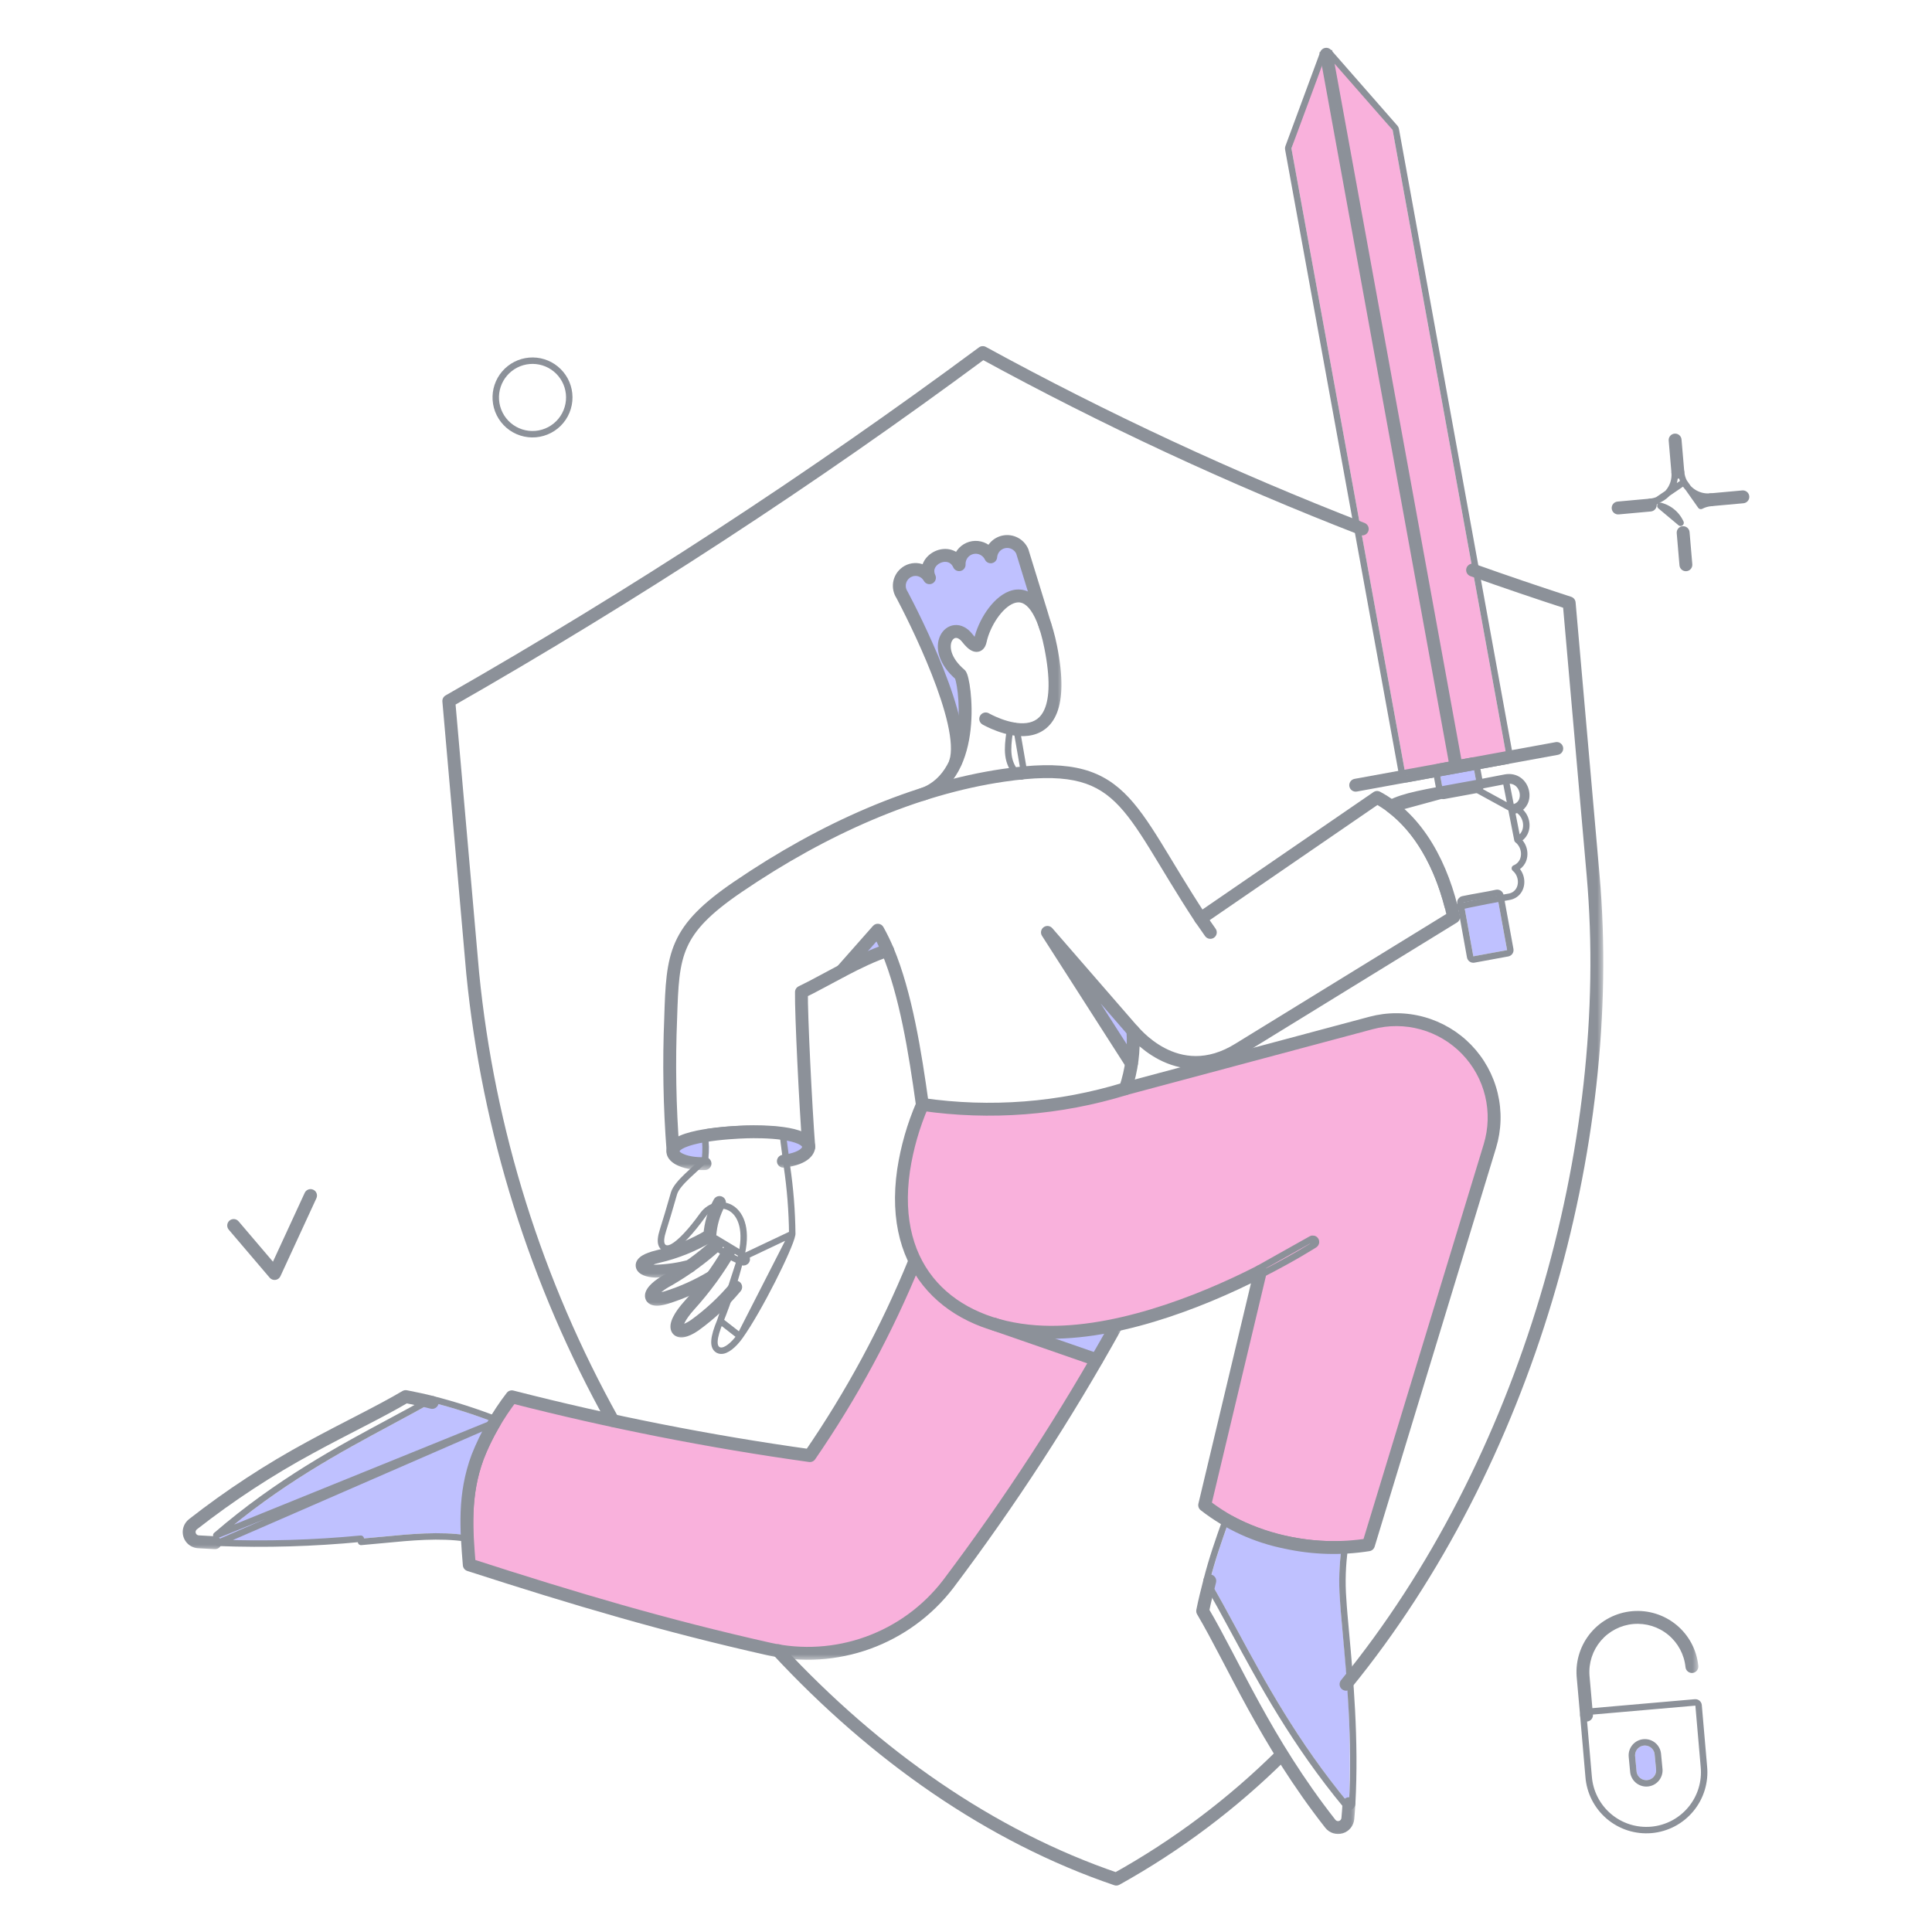 <svg width="150" height="150" viewBox="0 0 150 150" fill="none" xmlns="http://www.w3.org/2000/svg">
<path d="M106.476 79.409L87.391 84.514C82.289 86.075 76.906 86.491 71.624 85.733C70.075 89.552 69.179 94.328 71.086 97.998V98.012C68.853 103.266 66.113 108.29 62.905 113.012C55.112 111.925 47.386 110.401 39.765 108.446C37.013 112.396 35.742 114.885 36.447 121.491C44.827 124.184 51.689 126.212 59.714 128.013C62.271 128.589 64.939 128.421 67.404 127.53C69.868 126.639 72.027 125.062 73.624 122.984C77.792 117.407 81.627 111.588 85.109 105.558L77.612 102.925C84.14 104.705 92.516 101.419 97.857 98.693V98.707L93.529 116.841C96.913 119.578 102.074 120.612 106.248 119.917L115.676 88.948C116.069 87.655 116.11 86.281 115.794 84.967C115.478 83.654 114.816 82.448 113.878 81.476C112.94 80.503 111.76 79.799 110.458 79.436C109.157 79.073 107.782 79.063 106.476 79.409Z" fill="#F9B1DC"/>
<path d="M113.296 59.488L116.982 58.822L108.121 10.09L103.229 4.106L113.296 59.488Z" fill="#F9B1DC"/>
<path d="M102.747 4.191L100.266 11.522L109.142 60.254L112.814 59.588L102.747 4.191Z" fill="#F9B1DC"/>
<path d="M62.791 89.037C62.749 88.612 62.083 88.158 60.537 87.959L60.821 90.157C61.998 90.015 62.836 89.533 62.791 89.037Z" fill="#BFC1FF"/>
<path d="M54.978 88.129C53.038 88.428 52.262 88.923 52.243 89.377C52.219 89.916 53.278 90.398 54.738 90.341C54.861 90.235 54.955 90.098 55.007 89.944C55.075 89.341 55.065 88.731 54.979 88.129H54.978Z" fill="#BFC1FF"/>
<path d="M38.39 110.433C36.811 109.819 35.197 109.303 33.555 108.887C29.188 111.397 23.107 114.083 16.951 119.394C16.831 119.494 16.742 119.627 16.696 119.776C20.471 119.932 24.251 119.828 28.011 119.464C30.662 119.252 33.597 118.798 36.249 119.195C36.179 115.894 36.551 113.52 38.39 110.433Z" fill="#BFC1FF"/>
<path d="M104.42 128.581C104.196 125.858 103.725 122.824 104.179 120.148C101.131 120.248 98.111 119.549 95.416 118.12C94.842 119.635 94.345 121.178 93.928 122.743C96.565 127.181 99.287 133.462 104.731 140.04C104.889 136.218 104.784 132.389 104.42 128.581Z" fill="#BFC1FF"/>
<path d="M79.352 42.8C79.244 42.538 79.049 42.321 78.8 42.184C78.551 42.048 78.263 42.001 77.983 42.051C77.704 42.1 77.45 42.244 77.263 42.457C77.076 42.671 76.968 42.942 76.956 43.225C76.928 43.225 76.914 43.239 76.885 43.239C76.766 42.97 76.555 42.75 76.29 42.62C76.025 42.491 75.723 42.458 75.436 42.529C75.149 42.6 74.897 42.77 74.724 43.01C74.55 43.249 74.467 43.542 74.489 43.837C74.475 43.837 74.461 43.851 74.447 43.851C74.305 43.561 74.057 43.337 73.754 43.226C73.451 43.115 73.117 43.125 72.822 43.255C72.527 43.385 72.293 43.625 72.171 43.923C72.048 44.222 72.046 44.556 72.165 44.856C72.035 44.62 71.832 44.433 71.586 44.323C71.34 44.213 71.066 44.186 70.803 44.246C70.605 44.295 70.421 44.39 70.268 44.525C70.114 44.66 69.995 44.83 69.922 45.02C69.848 45.211 69.821 45.416 69.844 45.619C69.867 45.822 69.938 46.017 70.052 46.186C70.888 47.76 75.17 56.154 74.206 59.171C75.426 56.42 74.803 52.578 74.546 52.365C72.051 50.295 73.894 47.984 75.1 49.53C75.681 50.267 75.95 50.239 76.106 49.771C76.602 47.36 79.594 43.844 81.181 48.679C79.146 42.115 79.469 43.15 79.352 42.8Z" fill="#BFC1FF"/>
<path d="M68.903 73.795C67.679 74.225 66.494 74.757 65.358 75.383L68.151 72.221C68.43 72.731 68.681 73.257 68.903 73.795Z" fill="#BFC1FF"/>
<path d="M87.846 82.571L81.323 72.377L87.959 80.019C88.014 80.871 87.976 81.727 87.846 82.571Z" fill="#BFC1FF"/>
<path d="M86.654 102.861C86.144 103.757 85.633 104.648 85.095 105.555L76.928 102.691C79.834 103.726 83.407 103.556 86.654 102.861Z" fill="#BFC1FF"/>
<path d="M114.388 74.248L117.011 73.766L116.245 69.57C115.48 69.74 114.572 69.868 113.633 70.066L114.388 74.248Z" fill="#BFC1FF"/>
<path d="M114.686 61.062L114.359 59.304L111.736 59.786L112.062 61.544C112.536 61.459 114.406 61.12 114.686 61.062Z" fill="#BFC1FF"/>
<path d="M127.064 137.542C127.089 137.737 127.188 137.915 127.34 138.039C127.493 138.162 127.688 138.222 127.884 138.206C128.079 138.189 128.261 138.098 128.391 137.95C128.521 137.803 128.589 137.611 128.581 137.415L128.468 136.221C128.451 136.02 128.354 135.833 128.2 135.703C128.046 135.573 127.846 135.509 127.645 135.526C127.444 135.543 127.258 135.639 127.127 135.793C126.997 135.948 126.934 136.147 126.95 136.348L127.064 137.542Z" fill="#BFC1FF"/>
<mask id="path-15-outside-1_1625_4206" maskUnits="userSpaceOnUse" x="59.409" y="127.156" width="41" height="20" fill="black">
<rect fill="white" x="59.409" y="127.156" width="41" height="20"/>
<path d="M99.5 136.252C95.685 140.039 91.367 143.284 86.668 145.894C76.871 142.562 67.937 136.252 60.409 128.156"/>
</mask>
<path d="M99.852 136.607C100.048 136.412 100.049 136.096 99.855 135.9C99.66 135.704 99.344 135.703 99.148 135.897L99.852 136.607ZM86.668 145.894L86.507 146.367C86.641 146.413 86.788 146.399 86.911 146.331L86.668 145.894ZM60.775 127.816C60.587 127.613 60.271 127.602 60.069 127.79C59.867 127.978 59.855 128.294 60.043 128.497L60.775 127.816ZM99.148 135.897C95.365 139.652 91.085 142.869 86.425 145.457L86.911 146.331C91.65 143.698 96.005 140.426 99.852 136.607L99.148 135.897ZM86.829 145.42C77.125 142.12 68.259 135.864 60.775 127.816L60.043 128.497C67.615 136.64 76.616 143.003 86.507 146.367L86.829 145.42Z" fill="#8C9199" mask="url(#path-15-outside-1_1625_4206)"/>
<mask id="path-17-outside-2_1625_4206" maskUnits="userSpaceOnUse" x="33.845" y="26.373" width="73" height="85" fill="black">
<rect fill="white" x="33.845" y="26.373" width="73" height="85"/>
<path d="M105.767 41.07C95.659 37.149 85.817 32.574 76.303 27.373C63.031 37.203 49.187 46.236 34.845 54.427L36.702 75.581C37.912 87.774 41.613 99.588 47.577 110.291"/>
</mask>
<path d="M105.586 41.536C105.843 41.636 106.133 41.508 106.233 41.251C106.333 40.994 106.205 40.704 105.948 40.604L105.586 41.536ZM76.303 27.373L76.543 26.935C76.372 26.841 76.162 26.856 76.006 26.972L76.303 27.373ZM34.845 54.427L34.597 53.992C34.427 54.089 34.33 54.276 34.347 54.47L34.845 54.427ZM36.702 75.581L36.204 75.625L36.205 75.631L36.702 75.581ZM47.141 110.534C47.275 110.775 47.579 110.862 47.821 110.728C48.062 110.593 48.148 110.289 48.014 110.047L47.141 110.534ZM105.948 40.604C95.86 36.691 86.037 32.125 76.543 26.935L76.064 27.812C85.596 33.023 95.458 37.608 105.586 41.536L105.948 40.604ZM76.006 26.972C62.749 36.789 48.922 45.812 34.597 53.992L35.093 54.861C49.452 46.66 63.312 37.616 76.601 27.775L76.006 26.972ZM34.347 54.47L36.204 75.625L37.2 75.538L35.343 54.383L34.347 54.47ZM36.205 75.631C37.421 87.891 41.143 99.772 47.141 110.534L48.014 110.047C42.083 99.404 38.403 87.656 37.2 75.532L36.205 75.631Z" fill="#8C9199" mask="url(#path-17-outside-2_1625_4206)"/>
<mask id="path-19-outside-3_1625_4206" maskUnits="userSpaceOnUse" x="103.505" y="43.261" width="21" height="89" fill="black">
<rect fill="white" x="103.505" y="43.261" width="21" height="89"/>
<path d="M104.505 130.765C118.528 113.595 125.532 88.994 123.689 67.953L121.831 46.813C119.319 45.997 116.819 45.146 114.331 44.261"/>
</mask>
<path d="M104.118 130.449C103.943 130.663 103.975 130.978 104.189 131.152C104.402 131.327 104.717 131.295 104.892 131.081L104.118 130.449ZM123.689 67.953L124.187 67.91L124.187 67.909L123.689 67.953ZM121.831 46.813L122.329 46.769C122.312 46.569 122.177 46.399 121.986 46.337L121.831 46.813ZM114.498 43.789C114.238 43.697 113.952 43.833 113.86 44.093C113.767 44.353 113.903 44.639 114.163 44.732L114.498 43.789ZM104.892 131.081C119.001 113.806 126.041 89.075 124.187 67.91L123.191 67.997C125.023 88.914 118.055 113.383 104.118 130.449L104.892 131.081ZM124.187 67.909L122.329 46.769L121.333 46.856L123.191 67.997L124.187 67.909ZM121.986 46.337C119.478 45.523 116.982 44.673 114.498 43.789L114.163 44.732C116.656 45.618 119.161 46.471 121.677 47.288L121.986 46.337Z" fill="#8C9199" mask="url(#path-19-outside-3_1625_4206)"/>
<mask id="path-21-outside-4_1625_4206" maskUnits="userSpaceOnUse" x="70.61" y="45.268" width="12" height="17" fill="black">
<rect fill="white" x="70.61" y="45.268" width="12" height="17"/>
<path d="M71.61 61.686C76.006 60.169 74.903 52.678 74.545 52.371C72.077 50.254 73.889 47.992 75.098 49.535C75.521 50.075 75.968 50.41 76.113 49.736C76.68 47.113 80.18 43.219 81.578 50.244C83.489 59.844 76.53 55.816 76.53 55.816"/>
</mask>
<path d="M71.447 61.214C71.186 61.304 71.048 61.588 71.138 61.849C71.228 62.11 71.513 62.249 71.773 62.159L71.447 61.214ZM74.545 52.371L74.871 51.991L74.871 51.991L74.545 52.371ZM75.098 49.535L75.492 49.227L75.492 49.226L75.098 49.535ZM76.113 49.736L76.602 49.841L76.602 49.841L76.113 49.736ZM81.578 50.244L82.068 50.146V50.146L81.578 50.244ZM76.781 55.383C76.542 55.245 76.236 55.327 76.098 55.566C75.959 55.805 76.041 56.111 76.28 56.249L76.781 55.383ZM71.773 62.159C74.262 61.3 75.124 58.773 75.358 56.629C75.477 55.536 75.441 54.487 75.353 53.688C75.309 53.288 75.251 52.944 75.189 52.682C75.159 52.553 75.125 52.434 75.089 52.336C75.071 52.287 75.049 52.234 75.022 52.184C75 52.143 74.953 52.061 74.871 51.991L74.22 52.75C74.186 52.721 74.166 52.695 74.157 52.682C74.147 52.668 74.141 52.659 74.14 52.656C74.138 52.653 74.142 52.66 74.151 52.683C74.168 52.729 74.19 52.804 74.216 52.912C74.266 53.124 74.318 53.428 74.359 53.797C74.441 54.537 74.473 55.512 74.363 56.521C74.139 58.578 73.354 60.555 71.447 61.214L71.773 62.159ZM74.871 51.991C73.738 51.02 73.728 50.154 73.896 49.791C73.984 49.602 74.109 49.536 74.201 49.528C74.287 49.519 74.475 49.551 74.705 49.843L75.492 49.226C75.116 48.748 74.624 48.483 74.108 48.532C73.597 48.58 73.197 48.922 72.989 49.37C72.566 50.282 72.884 51.605 74.22 52.75L74.871 51.991ZM74.705 49.843C74.82 49.99 74.945 50.134 75.074 50.254C75.196 50.369 75.354 50.493 75.538 50.56C75.742 50.635 76.021 50.65 76.265 50.455C76.469 50.292 76.557 50.049 76.602 49.841L75.624 49.63C75.612 49.687 75.601 49.713 75.597 49.72C75.594 49.727 75.604 49.703 75.641 49.674C75.682 49.641 75.736 49.618 75.793 49.613C75.844 49.608 75.877 49.619 75.882 49.621C75.883 49.622 75.841 49.603 75.756 49.524C75.678 49.45 75.588 49.35 75.492 49.227L74.705 49.843ZM76.602 49.841C76.728 49.256 77.025 48.58 77.421 48.004C77.824 47.419 78.286 47 78.71 46.84C78.913 46.763 79.096 46.749 79.266 46.79C79.436 46.832 79.632 46.938 79.845 47.17C80.285 47.65 80.744 48.614 81.088 50.342L82.068 50.146C81.713 48.362 81.21 47.178 80.582 46.494C80.261 46.144 79.898 45.915 79.502 45.819C79.105 45.722 78.715 45.769 78.357 45.904C77.66 46.167 77.054 46.774 76.597 47.437C76.135 48.109 75.781 48.904 75.624 49.63L76.602 49.841ZM81.088 50.342C81.559 52.71 81.461 54.143 81.13 54.981C80.969 55.39 80.754 55.653 80.523 55.824C80.29 55.996 80.015 56.094 79.707 56.134C79.075 56.215 78.356 56.044 77.76 55.826C77.468 55.719 77.22 55.607 77.046 55.521C76.959 55.479 76.89 55.443 76.845 55.419C76.822 55.406 76.805 55.397 76.794 55.391C76.789 55.388 76.785 55.386 76.783 55.384C76.782 55.384 76.781 55.383 76.781 55.383C76.78 55.383 76.78 55.383 76.78 55.383C76.78 55.383 76.781 55.383 76.781 55.383C76.781 55.383 76.781 55.383 76.53 55.816C76.28 56.249 76.28 56.249 76.28 56.249C76.281 56.249 76.281 56.249 76.281 56.249C76.281 56.25 76.282 56.25 76.283 56.251C76.284 56.251 76.286 56.252 76.288 56.254C76.293 56.256 76.299 56.26 76.306 56.264C76.322 56.272 76.344 56.284 76.371 56.299C76.427 56.329 76.506 56.371 76.606 56.419C76.804 56.517 77.085 56.644 77.416 56.765C78.065 57.002 78.966 57.238 79.835 57.126C80.277 57.069 80.722 56.921 81.118 56.627C81.516 56.333 81.839 55.911 82.061 55.348C82.497 54.241 82.552 52.578 82.068 50.146L81.088 50.342Z" fill="#8C9199" mask="url(#path-21-outside-4_1625_4206)"/>
<mask id="path-23-outside-5_1625_4206" maskUnits="userSpaceOnUse" x="51.242" y="86.869" width="13" height="4" fill="black">
<rect fill="white" x="51.242" y="86.869" width="13" height="4"/>
<path d="M54.738 90.341C53.277 90.398 52.218 89.915 52.242 89.377C52.297 88.149 56.755 87.915 57.967 87.878C59.145 87.842 62.715 87.861 62.791 89.037C62.791 89.201 62.654 89.932 60.82 90.156"/>
</mask>
<path d="M54.757 90.841C55.033 90.83 55.248 90.598 55.237 90.322C55.227 90.046 54.994 89.831 54.718 89.842L54.757 90.841ZM52.242 89.377L52.742 89.399L52.742 89.399L52.242 89.377ZM57.967 87.878L57.952 87.378L57.952 87.378L57.967 87.878ZM62.791 89.037H63.291C63.291 89.026 63.291 89.015 63.29 89.005L62.791 89.037ZM60.76 89.66C60.486 89.693 60.291 89.943 60.324 90.217C60.357 90.491 60.607 90.686 60.881 90.653L60.76 89.66ZM54.718 89.842C54.041 89.868 53.485 89.767 53.122 89.619C52.939 89.545 52.828 89.468 52.772 89.411C52.718 89.356 52.744 89.353 52.742 89.399L51.743 89.355C51.729 89.67 51.878 89.929 52.061 90.114C52.242 90.298 52.483 90.439 52.745 90.545C53.27 90.759 53.974 90.871 54.757 90.841L54.718 89.842ZM52.742 89.399C52.742 89.399 52.742 89.399 52.742 89.398C52.742 89.397 52.743 89.394 52.746 89.389C52.752 89.377 52.766 89.355 52.8 89.323C52.871 89.255 52.996 89.173 53.19 89.088C53.578 88.917 54.131 88.78 54.754 88.674C55.993 88.463 57.383 88.396 57.983 88.378L57.952 87.378C57.339 87.397 55.894 87.466 54.587 87.688C53.937 87.799 53.289 87.952 52.788 88.172C52.538 88.282 52.296 88.42 52.108 88.6C51.915 88.785 51.757 89.037 51.743 89.355L52.742 89.399ZM57.983 88.378C58.562 88.36 59.715 88.357 60.723 88.498C61.231 88.569 61.665 88.673 61.963 88.809C62.283 88.956 62.292 89.063 62.292 89.069L63.29 89.005C63.252 88.422 62.786 88.086 62.379 87.9C61.949 87.703 61.403 87.584 60.862 87.508C59.771 87.355 58.551 87.36 57.952 87.378L57.983 88.378ZM62.291 89.037C62.291 88.986 62.311 89.069 62.164 89.198C62.004 89.339 61.621 89.555 60.76 89.66L60.881 90.653C61.853 90.534 62.456 90.272 62.823 89.95C63.203 89.617 63.291 89.252 63.291 89.037H62.291Z" fill="#8C9199" mask="url(#path-23-outside-5_1625_4206)"/>
<path d="M61.51 95.798C61.51 95.813 61.509 95.829 61.506 95.844C61.457 96.116 61.264 96.62 60.997 97.228C60.726 97.848 60.366 98.603 59.966 99.392C59.167 100.967 58.2 102.692 57.451 103.743L61.51 95.798ZM61.51 95.798C61.492 94.04 61.354 92.286 61.096 90.548C60.973 89.576 60.888 88.928 60.834 88.522C60.806 88.319 60.787 88.177 60.774 88.085L60.76 87.984L60.757 87.96L60.756 87.954L60.756 87.953L60.756 87.952L60.756 87.952L60.756 87.952L60.508 87.988L60.756 87.952C60.739 87.838 60.646 87.749 60.531 87.739C58.664 87.568 56.782 87.621 54.928 87.896C54.793 87.916 54.699 88.041 54.717 88.176C54.792 88.748 54.801 89.327 54.747 89.901C54.703 90.009 54.636 90.106 54.55 90.185C54.545 90.189 54.54 90.194 54.536 90.199C54.407 90.338 54.224 90.507 54.012 90.701C53.976 90.734 53.939 90.768 53.902 90.802C53.722 90.966 53.529 91.142 53.343 91.321C53.118 91.537 52.899 91.762 52.721 91.982C52.546 92.197 52.395 92.427 52.328 92.653L52.328 92.653C52.267 92.864 52.209 93.063 52.152 93.26C51.959 93.929 51.773 94.569 51.479 95.498L51.479 95.498C51.398 95.753 51.347 95.974 51.327 96.159C51.308 96.338 51.314 96.513 51.377 96.655C51.411 96.73 51.461 96.799 51.534 96.852C51.608 96.904 51.69 96.929 51.772 96.935C51.925 96.946 52.083 96.89 52.225 96.815C52.515 96.662 52.868 96.362 53.256 95.952C53.648 95.538 54.09 94.996 54.558 94.344C55.131 93.544 56.119 93.371 56.829 93.85C57.534 94.327 58.071 95.53 57.502 97.693L57.501 97.696M61.51 95.798L57.501 97.696M57.501 97.696C57.087 99.349 56.56 100.972 55.924 102.553M57.501 97.696L55.924 102.553M55.924 102.553C55.642 103.223 55.499 103.726 55.473 104.083C55.459 104.261 55.473 104.426 55.532 104.562C55.597 104.709 55.713 104.818 55.872 104.855C56.016 104.89 56.162 104.859 56.287 104.809C56.416 104.757 56.548 104.676 56.676 104.577C56.934 104.379 57.206 104.088 57.451 103.744L55.924 102.553Z" stroke="#8C9199" stroke-width="0.5" stroke-linecap="round" stroke-linejoin="round"/>
<mask id="path-26-outside-6_1625_4206" maskUnits="userSpaceOnUse" x="51.553" y="96.174" width="7" height="8" fill="black">
<rect fill="white" x="51.553" y="96.174" width="7" height="8"/>
<path d="M57.12 99.925C56.189 101.041 55.122 102.037 53.944 102.888C52.482 103.894 51.903 103.131 53.547 101.314C54.698 100.042 55.714 98.655 56.581 97.174"/>
</mask>
<path d="M57.504 100.245C57.681 100.033 57.652 99.718 57.44 99.541C57.228 99.364 56.912 99.392 56.736 99.605L57.504 100.245ZM53.944 102.888L54.227 103.3L54.236 103.293L53.944 102.888ZM53.547 101.314L53.176 100.979L53.176 100.979L53.547 101.314ZM57.012 97.427C57.152 97.188 57.072 96.882 56.833 96.743C56.595 96.603 56.289 96.683 56.149 96.922L57.012 97.427ZM56.736 99.605C55.831 100.689 54.795 101.656 53.651 102.483L54.236 103.293C55.449 102.418 56.546 101.394 57.504 100.245L56.736 99.605ZM53.66 102.476C53.322 102.709 53.08 102.806 52.947 102.83C52.881 102.841 52.879 102.829 52.912 102.841C52.962 102.859 53.016 102.905 53.042 102.967C53.061 103.012 53.047 103.022 53.057 102.963C53.067 102.908 53.095 102.817 53.158 102.69C53.285 102.434 53.525 102.084 53.917 101.65L53.176 100.979C52.747 101.453 52.443 101.879 52.262 102.246C52.171 102.43 52.104 102.612 52.072 102.788C52.042 102.961 52.04 103.161 52.12 103.352C52.206 103.56 52.37 103.708 52.573 103.781C52.759 103.849 52.953 103.844 53.121 103.814C53.456 103.755 53.835 103.57 54.227 103.3L53.66 102.476ZM53.917 101.65C55.091 100.352 56.129 98.937 57.012 97.427L56.149 96.922C55.3 98.373 54.304 99.732 53.176 100.979L53.917 101.65Z" fill="#8C9199" mask="url(#path-26-outside-6_1625_4206)"/>
<path d="M55.577 96.167C55.465 96.1 55.32 96.13 55.245 96.237C55.169 96.343 55.188 96.49 55.288 96.573C55.994 97.162 56.786 97.64 57.636 97.988C57.757 98.038 57.896 97.986 57.954 97.869C58.013 97.752 57.972 97.61 57.86 97.543L55.577 96.167Z" stroke="#8C9199" stroke-width="0.5" stroke-linecap="round" stroke-linejoin="round"/>
<mask id="path-29-outside-7_1625_4206" maskUnits="userSpaceOnUse" x="49.573" y="95.595" width="7" height="6" fill="black">
<rect fill="white" x="49.573" y="95.595" width="7" height="6"/>
<path d="M55.276 99.146C54.158 99.82 52.963 100.357 51.717 100.746C50.101 101.23 50.224 100.244 51.915 99.356C53.268 98.574 54.533 97.648 55.687 96.595"/>
</mask>
<path d="M55.535 99.575C55.771 99.432 55.847 99.125 55.705 98.888C55.562 98.652 55.255 98.576 55.018 98.718L55.535 99.575ZM51.717 100.746L51.861 101.225L51.866 101.223L51.717 100.746ZM51.915 99.356L52.148 99.799C52.154 99.796 52.16 99.792 52.166 99.789L51.915 99.356ZM56.024 96.964C56.228 96.778 56.242 96.462 56.056 96.258C55.87 96.054 55.554 96.04 55.35 96.226L56.024 96.964ZM55.018 98.718C53.935 99.371 52.776 99.892 51.568 100.268L51.866 101.223C53.15 100.823 54.382 100.269 55.535 99.575L55.018 98.718ZM51.573 100.267C51.193 100.381 50.994 100.381 50.927 100.368C50.9 100.362 50.951 100.365 51.006 100.431C51.071 100.508 51.077 100.593 51.072 100.633C51.068 100.659 51.063 100.646 51.1 100.59C51.135 100.538 51.194 100.467 51.285 100.381C51.469 100.209 51.754 100.006 52.148 99.799L51.683 98.913C51.231 99.15 50.867 99.403 50.602 99.651C50.359 99.879 50.125 100.171 50.081 100.498C50.055 100.686 50.093 100.899 50.242 101.075C50.381 101.24 50.568 101.315 50.73 101.348C51.041 101.411 51.433 101.353 51.861 101.225L51.573 100.267ZM52.166 99.789C53.55 98.989 54.843 98.042 56.024 96.964L55.35 96.226C54.222 97.255 52.987 98.159 51.665 98.923L52.166 99.789Z" fill="#8C9199" mask="url(#path-29-outside-7_1625_4206)"/>
<mask id="path-31-outside-8_1625_4206" maskUnits="userSpaceOnUse" x="48.853" y="92.362" width="8" height="7" fill="black">
<rect fill="white" x="48.853" y="92.362" width="8" height="7"/>
<path d="M53.561 98.31C52.689 98.538 51.795 98.666 50.895 98.693C49.676 98.645 49.279 97.987 51.079 97.558C52.499 97.228 53.859 96.678 55.109 95.928C55.171 95.028 55.427 94.152 55.861 93.362"/>
</mask>
<path d="M53.687 98.794C53.954 98.724 54.114 98.45 54.044 98.183C53.974 97.916 53.701 97.756 53.434 97.826L53.687 98.794ZM50.895 98.693L50.875 99.192C50.887 99.193 50.898 99.193 50.91 99.192L50.895 98.693ZM51.079 97.558L50.966 97.071L50.964 97.072L51.079 97.558ZM55.109 95.928L55.366 96.356C55.507 96.272 55.597 96.125 55.608 95.962L55.109 95.928ZM56.299 93.602C56.432 93.359 56.343 93.056 56.101 92.923C55.859 92.79 55.555 92.879 55.422 93.121L56.299 93.602ZM53.434 97.826C52.599 98.044 51.743 98.168 50.88 98.193L50.91 99.192C51.848 99.165 52.779 99.031 53.687 98.794L53.434 97.826ZM50.915 98.193C50.647 98.183 50.457 98.139 50.348 98.094C50.294 98.071 50.28 98.056 50.287 98.063C50.295 98.071 50.341 98.119 50.351 98.21C50.363 98.305 50.327 98.368 50.315 98.384C50.307 98.395 50.319 98.375 50.384 98.334C50.515 98.252 50.768 98.146 51.195 98.045L50.964 97.072C50.49 97.185 50.118 97.322 49.855 97.485C49.626 97.628 49.309 97.905 49.358 98.327C49.406 98.727 49.751 98.928 49.964 99.017C50.217 99.122 50.533 99.179 50.875 99.192L50.915 98.193ZM51.193 98.045C52.663 97.704 54.072 97.134 55.366 96.356L54.852 95.499C53.646 96.222 52.335 96.753 50.966 97.071L51.193 98.045ZM55.608 95.962C55.665 95.135 55.901 94.329 56.299 93.602L55.422 93.121C54.954 93.976 54.677 94.922 54.61 95.894L55.608 95.962Z" fill="#8C9199" mask="url(#path-31-outside-8_1625_4206)"/>
<mask id="path-33-outside-9_1625_4206" maskUnits="userSpaceOnUse" x="64.357" y="71.221" width="6" height="5" fill="black">
<rect fill="white" x="64.357" y="71.221" width="6" height="5"/>
<path d="M65.357 75.383L68.151 72.221C68.433 72.729 68.688 73.252 68.915 73.788"/>
</mask>
<path d="M64.983 75.052C64.8 75.259 64.819 75.575 65.026 75.757C65.233 75.94 65.549 75.921 65.732 75.714L64.983 75.052ZM68.151 72.221L68.588 71.978C68.509 71.836 68.366 71.741 68.204 71.724C68.043 71.706 67.883 71.768 67.776 71.89L68.151 72.221ZM68.454 73.983C68.562 74.237 68.856 74.356 69.11 74.249C69.364 74.141 69.483 73.847 69.375 73.593L68.454 73.983ZM65.732 75.714L68.525 72.552L67.776 71.89L64.983 75.052L65.732 75.714ZM67.714 72.464C67.988 72.956 68.234 73.463 68.454 73.983L69.375 73.593C69.142 73.041 68.879 72.502 68.588 71.978L67.714 72.464Z" fill="#8C9199" mask="url(#path-33-outside-9_1625_4206)"/>
<mask id="path-35-outside-10_1625_4206" maskUnits="userSpaceOnUse" x="80.323" y="71.391" width="9" height="12" fill="black">
<rect fill="white" x="80.323" y="71.391" width="9" height="12"/>
<path d="M87.845 82.572L81.323 72.391L87.958 80.034"/>
</mask>
<path d="M87.424 82.841C87.573 83.074 87.882 83.141 88.115 82.993C88.347 82.844 88.415 82.534 88.266 82.302L87.424 82.841ZM81.323 72.391L81.7 72.063C81.528 71.865 81.233 71.834 81.023 71.991C80.813 72.148 80.76 72.44 80.902 72.661L81.323 72.391ZM87.581 80.361C87.762 80.57 88.078 80.592 88.286 80.411C88.495 80.23 88.517 79.914 88.336 79.706L87.581 80.361ZM88.266 82.302L81.744 72.121L80.902 72.661L87.424 82.841L88.266 82.302ZM80.945 72.719L87.581 80.361L88.336 79.706L81.7 72.063L80.945 72.719Z" fill="#8C9199" mask="url(#path-35-outside-10_1625_4206)"/>
<mask id="path-37-outside-11_1625_4206" maskUnits="userSpaceOnUse" x="50.996" y="58.909" width="63" height="31" fill="black">
<rect fill="white" x="50.996" y="58.909" width="63" height="31"/>
<path d="M62.791 89.037C62.55 85.932 62.194 78.672 62.224 77.028C64.09 76.137 66.746 74.472 68.915 73.791C70.32 77.166 71.043 81.662 71.611 85.748C76.892 86.513 82.277 86.096 87.377 84.528C87.866 83.083 88.064 81.555 87.959 80.034C87.884 79.853 91.299 84.516 96.211 81.437L112.856 71.2C112.02 67.287 110.12 63.629 106.916 61.913L93.219 71.316C87.377 62.44 87.376 58.806 77.892 60.197C71.057 61.2 63.958 64.314 57.304 68.846C52.344 72.224 52.23 74.078 52.072 79.026C51.928 82.477 51.989 85.933 52.257 89.376"/>
</mask>
<path d="M62.293 89.076C62.314 89.351 62.555 89.557 62.83 89.535C63.105 89.514 63.311 89.274 63.29 88.998L62.293 89.076ZM62.224 77.028L62.009 76.576C61.838 76.658 61.728 76.829 61.724 77.019L62.224 77.028ZM68.915 73.791L69.377 73.599C69.277 73.36 69.012 73.237 68.765 73.314L68.915 73.791ZM71.611 85.748L71.115 85.816C71.146 86.037 71.319 86.21 71.539 86.242L71.611 85.748ZM87.377 84.528L87.524 85.006C87.678 84.959 87.799 84.841 87.851 84.688L87.377 84.528ZM87.959 80.034L88.457 79.999C88.454 79.945 88.441 79.892 88.421 79.843L87.959 80.034ZM96.211 81.437L95.949 81.011L95.945 81.014L96.211 81.437ZM112.856 71.2L113.118 71.626C113.299 71.515 113.39 71.303 113.345 71.096L112.856 71.2ZM106.916 61.913L107.152 61.472C106.987 61.384 106.787 61.395 106.633 61.501L106.916 61.913ZM93.219 71.316L92.801 71.591C92.875 71.703 92.991 71.781 93.123 71.806C93.254 71.832 93.391 71.804 93.502 71.728L93.219 71.316ZM77.892 60.197L77.819 59.702L77.819 59.702L77.892 60.197ZM57.304 68.846L57.586 69.259L57.586 69.259L57.304 68.846ZM52.072 79.026L52.572 79.047L52.572 79.042L52.072 79.026ZM51.758 89.415C51.779 89.691 52.02 89.896 52.295 89.875C52.571 89.854 52.776 89.613 52.755 89.338L51.758 89.415ZM63.29 88.998C63.049 85.895 62.695 78.656 62.724 77.037L61.724 77.019C61.694 78.689 62.052 85.969 62.293 89.076L63.29 88.998ZM62.44 77.479C63.383 77.029 64.542 76.375 65.688 75.774C66.854 75.162 68.027 74.594 69.065 74.268L68.765 73.314C67.635 73.669 66.395 74.274 65.224 74.888C64.033 75.513 62.931 76.136 62.009 76.576L62.44 77.479ZM68.453 73.983C69.83 77.289 70.546 81.722 71.115 85.816L72.106 85.679C71.539 81.601 70.81 77.042 69.377 73.599L68.453 73.983ZM71.539 86.242C76.893 87.018 82.353 86.596 87.524 85.006L87.23 84.05C82.2 85.596 76.89 86.007 71.682 85.253L71.539 86.242ZM87.851 84.688C88.361 83.181 88.567 81.587 88.457 79.999L87.46 80.068C87.56 81.524 87.371 82.985 86.904 84.368L87.851 84.688ZM88.421 79.843C88.424 79.851 88.439 79.887 88.449 79.936C88.453 79.96 88.462 80.012 88.455 80.079C88.448 80.143 88.422 80.277 88.302 80.391C88.173 80.514 88.02 80.533 87.927 80.527C87.842 80.522 87.78 80.496 87.754 80.485C87.699 80.46 87.663 80.431 87.655 80.425C87.623 80.4 87.603 80.376 87.621 80.396C87.641 80.418 87.667 80.446 87.722 80.507C87.823 80.616 87.978 80.781 88.183 80.974C88.591 81.358 89.202 81.859 89.984 82.266C91.571 83.091 93.844 83.511 96.476 81.861L95.945 81.014C93.666 82.443 91.776 82.07 90.446 81.379C89.769 81.027 89.233 80.589 88.868 80.246C88.687 80.075 88.549 79.929 88.458 79.83C88.418 79.786 88.373 79.736 88.349 79.71C88.345 79.707 88.31 79.667 88.268 79.635C88.258 79.628 88.22 79.598 88.164 79.573C88.138 79.561 88.075 79.535 87.99 79.529C87.896 79.523 87.743 79.543 87.613 79.666C87.493 79.78 87.466 79.915 87.46 79.979C87.453 80.046 87.462 80.099 87.466 80.124C87.476 80.175 87.492 80.213 87.496 80.224L88.421 79.843ZM96.472 81.863L113.118 71.626L112.595 70.774L95.949 81.011L96.472 81.863ZM113.345 71.096C112.495 67.118 110.544 63.288 107.152 61.472L106.68 62.354C109.696 63.969 111.545 67.455 112.368 71.305L113.345 71.096ZM106.633 61.501L92.936 70.904L93.502 71.728L107.199 62.325L106.633 61.501ZM93.637 71.041C92.181 68.829 91.098 66.958 90.119 65.375C89.148 63.807 88.276 62.516 87.268 61.546C86.245 60.562 85.088 59.913 83.564 59.609C82.058 59.309 80.214 59.351 77.819 59.702L77.964 60.691C80.311 60.347 82.025 60.322 83.369 60.59C84.695 60.854 85.682 61.407 86.575 62.267C87.483 63.141 88.299 64.335 89.268 65.901C90.228 67.453 91.336 69.365 92.801 71.591L93.637 71.041ZM77.819 59.702C70.89 60.719 63.721 63.87 57.023 68.433L57.586 69.259C64.195 64.757 71.223 61.681 77.964 60.691L77.819 59.702ZM57.023 68.432C54.517 70.139 53.155 71.512 52.43 73.144C51.714 74.755 51.65 76.563 51.572 79.01L52.572 79.042C52.651 76.541 52.723 74.948 53.344 73.55C53.955 72.174 55.131 70.931 57.586 69.259L57.023 68.432ZM51.573 79.005C51.427 82.476 51.489 85.952 51.758 89.415L52.755 89.338C52.489 85.914 52.428 82.478 52.572 79.047L51.573 79.005Z" fill="#8C9199" mask="url(#path-37-outside-11_1625_4206)"/>
<path d="M101.924 96.424L102.059 96.634C102.173 96.561 102.208 96.411 102.139 96.295C102.069 96.179 101.92 96.14 101.802 96.206L97.733 98.489C97.614 98.555 97.57 98.705 97.635 98.825C97.699 98.945 97.847 98.991 97.968 98.93C99.214 98.296 100.236 97.723 100.946 97.308C101.302 97.101 101.579 96.933 101.768 96.816C101.863 96.758 101.935 96.713 101.984 96.682L102.04 96.647L102.054 96.638L102.058 96.635L102.059 96.635L102.059 96.635L102.059 96.634L101.924 96.424Z" stroke="#8C9199" stroke-width="0.5" stroke-linecap="round" stroke-linejoin="round"/>
<mask id="path-40-outside-12_1625_4206" maskUnits="userSpaceOnUse" x="35.251" y="96.939" width="52" height="32" fill="black">
<rect fill="white" x="35.251" y="96.939" width="52" height="32"/>
<path d="M86.641 102.946C82.768 109.923 78.414 116.622 73.611 122.995C72.014 125.073 69.856 126.652 67.392 127.544C64.927 128.435 62.259 128.604 59.702 128.029C51.677 126.223 44.814 124.2 36.434 121.492C36.21 118.709 35.987 116.065 37.091 113.098C37.755 111.433 38.645 109.868 39.738 108.448C47.359 110.402 55.085 111.927 62.878 113.013C66.124 108.296 68.853 103.242 71.016 97.939"/>
</mask>
<path d="M87.078 103.189C87.212 102.948 87.125 102.643 86.884 102.509C86.642 102.375 86.338 102.462 86.204 102.704L87.078 103.189ZM73.611 122.995L74.007 123.3L74.01 123.296L73.611 122.995ZM59.702 128.029L59.592 128.516L59.592 128.516L59.702 128.029ZM36.434 121.492L35.936 121.532C35.952 121.734 36.088 121.906 36.281 121.968L36.434 121.492ZM37.091 113.098L36.626 112.913L36.622 112.924L37.091 113.098ZM39.738 108.448L39.862 107.963C39.668 107.914 39.464 107.984 39.342 108.143L39.738 108.448ZM62.878 113.013L62.809 113.508C62.996 113.535 63.182 113.453 63.29 113.297L62.878 113.013ZM71.479 98.128C71.584 97.872 71.461 97.58 71.205 97.476C70.95 97.372 70.658 97.494 70.553 97.75L71.479 98.128ZM86.204 102.704C82.342 109.66 78.001 116.34 73.212 122.694L74.01 123.296C78.827 116.905 83.194 110.186 87.078 103.189L86.204 102.704ZM73.215 122.69C71.676 124.693 69.596 126.214 67.221 127.073L67.562 128.014C70.116 127.089 72.353 125.454 74.007 123.3L73.215 122.69ZM67.221 127.073C64.847 127.933 62.275 128.095 59.811 127.541L59.592 128.516C62.242 129.112 65.007 128.938 67.562 128.014L67.221 127.073ZM59.811 127.541C51.807 125.74 44.96 123.722 36.588 121.016L36.281 121.968C44.668 124.678 51.547 126.707 59.592 128.516L59.811 127.541ZM36.933 121.452C36.708 118.66 36.499 116.122 37.56 113.273L36.622 112.924C35.474 116.008 35.713 118.759 35.936 121.532L36.933 121.452ZM37.556 113.283C38.202 111.661 39.07 110.137 40.134 108.752L39.342 108.143C38.221 109.6 37.307 111.205 36.627 112.913L37.556 113.283ZM39.614 108.932C47.253 110.891 54.997 112.419 62.809 113.508L62.947 112.518C55.173 111.434 47.465 109.913 39.862 107.963L39.614 108.932ZM63.29 113.297C66.557 108.549 69.302 103.464 71.479 98.128L70.553 97.75C68.404 103.019 65.692 108.042 62.466 112.73L63.29 113.297Z" fill="#8C9199" mask="url(#path-40-outside-12_1625_4206)"/>
<path d="M78.917 56.548C78.896 56.426 78.788 56.337 78.664 56.341C78.54 56.344 78.437 56.438 78.422 56.561C78.408 56.683 78.392 56.805 78.376 56.927C78.226 58.076 78.075 59.233 79.093 60.221C79.171 60.296 79.288 60.313 79.384 60.262C79.48 60.212 79.532 60.105 79.514 59.999L78.917 56.548Z" stroke="#8C9199" stroke-width="0.5" stroke-linecap="round" stroke-linejoin="round"/>
<mask id="path-43-outside-13_1625_4206" maskUnits="userSpaceOnUse" x="13.686" y="107.431" width="21" height="13" fill="black">
<rect fill="white" x="13.686" y="107.431" width="21" height="13"/>
<path d="M16.696 119.775C16.271 119.747 15.817 119.735 15.392 119.704C15.277 119.696 15.165 119.661 15.066 119.604C14.966 119.546 14.881 119.466 14.816 119.371C14.752 119.276 14.71 119.167 14.694 119.053C14.677 118.939 14.687 118.823 14.722 118.713C14.769 118.567 14.859 118.438 14.98 118.343C17.847 116.101 20.897 114.104 24.097 112.373C26.922 110.833 29.457 109.636 31.499 108.431C32.193 108.573 32.874 108.701 33.555 108.885"/>
</mask>
<path d="M16.663 120.274C16.938 120.292 17.177 120.084 17.195 119.808C17.213 119.533 17.005 119.294 16.729 119.276L16.663 120.274ZM15.392 119.704L15.428 119.205L15.428 119.205L15.392 119.704ZM14.722 118.713L14.246 118.56L14.246 118.561L14.722 118.713ZM14.98 118.343L15.288 118.737L15.288 118.737L14.98 118.343ZM24.097 112.373L24.335 112.813L24.337 112.812L24.097 112.373ZM31.499 108.431L31.599 107.941C31.477 107.917 31.351 107.938 31.244 108.001L31.499 108.431ZM33.424 109.368C33.69 109.44 33.965 109.282 34.037 109.016C34.109 108.749 33.952 108.475 33.685 108.402L33.424 109.368ZM16.729 119.276C16.511 119.262 16.285 119.251 16.067 119.241C15.847 119.231 15.633 119.221 15.428 119.205L15.355 120.203C15.575 120.219 15.801 120.23 16.02 120.24C16.242 120.25 16.456 120.26 16.663 120.274L16.729 119.276ZM15.428 119.205C15.389 119.203 15.351 119.191 15.316 119.171L14.815 120.036C14.98 120.132 15.165 120.189 15.355 120.203L15.428 119.205ZM15.316 119.171C15.282 119.151 15.253 119.124 15.231 119.091L14.402 119.651C14.509 119.809 14.65 119.941 14.815 120.036L15.316 119.171ZM15.231 119.091C15.209 119.058 15.194 119.021 15.189 118.982L14.199 119.124C14.226 119.313 14.295 119.493 14.402 119.651L15.231 119.091ZM15.189 118.982C15.183 118.943 15.186 118.903 15.198 118.865L14.246 118.561C14.188 118.742 14.172 118.935 14.199 119.124L15.189 118.982ZM15.198 118.866C15.215 118.814 15.246 118.77 15.288 118.737L14.673 117.949C14.471 118.106 14.324 118.319 14.246 118.56L15.198 118.866ZM15.288 118.737C18.133 116.512 21.159 114.531 24.335 112.813L23.86 111.933C20.634 113.678 17.561 115.69 14.672 117.949L15.288 118.737ZM24.337 112.812C27.117 111.296 29.709 110.068 31.753 108.862L31.244 108.001C29.204 109.205 26.727 110.37 23.858 111.934L24.337 112.812ZM31.399 108.921C32.104 109.065 32.763 109.189 33.424 109.368L33.685 108.402C32.985 108.213 32.283 108.081 31.599 107.941L31.399 108.921Z" fill="#8C9199" mask="url(#path-43-outside-13_1625_4206)"/>
<path d="M38.626 110.351C38.65 110.421 38.642 110.497 38.605 110.561C36.806 113.58 36.429 115.903 36.499 119.19C36.5 119.264 36.469 119.334 36.414 119.383C36.359 119.432 36.285 119.453 36.212 119.442C34.138 119.132 31.891 119.349 29.713 119.56C29.147 119.615 28.585 119.669 28.033 119.714C28.032 119.714 28.032 119.714 28.031 119.714L28.011 119.465C24.338 119.819 20.646 119.926 16.959 119.785L38.626 110.351ZM38.626 110.351C38.602 110.281 38.548 110.226 38.48 110.199C36.891 109.586 35.267 109.067 33.617 108.644C33.554 108.627 33.487 108.637 33.43 108.669C32.462 109.225 31.406 109.792 30.281 110.397C26.359 112.502 21.594 115.059 16.79 119.201L38.626 110.351Z" stroke="#8C9199" stroke-width="0.5" stroke-linecap="round" stroke-linejoin="round"/>
<mask id="path-46-outside-14_1625_4206" maskUnits="userSpaceOnUse" x="92.374" y="121.74" width="13" height="21" fill="black">
<rect fill="white" x="92.374" y="121.74" width="13" height="21"/>
<path d="M104.731 140.037C104.703 140.416 104.688 140.808 104.647 141.186C104.634 141.34 104.576 141.486 104.48 141.605C104.384 141.725 104.254 141.813 104.107 141.858C103.96 141.902 103.802 141.901 103.656 141.855C103.509 141.808 103.38 141.718 103.285 141.598C98.242 135.169 95.785 129.163 93.374 125.079C93.531 124.285 93.729 123.52 93.927 122.74"/>
</mask>
<path d="M105.23 140.074C105.25 139.798 105.043 139.559 104.767 139.539C104.492 139.518 104.252 139.725 104.232 140.001L105.23 140.074ZM104.647 141.186L104.15 141.132C104.149 141.137 104.149 141.142 104.148 141.147L104.647 141.186ZM104.107 141.858L104.251 142.337L104.253 142.336L104.107 141.858ZM103.656 141.855L103.503 142.331L103.506 142.332L103.656 141.855ZM103.285 141.598L102.892 141.906L102.892 141.906L103.285 141.598ZM93.374 125.079L92.884 124.983C92.86 125.103 92.882 125.228 92.944 125.334L93.374 125.079ZM94.412 122.863C94.48 122.596 94.318 122.323 94.051 122.255C93.783 122.187 93.511 122.349 93.443 122.617L94.412 122.863ZM104.232 140.001C104.203 140.405 104.19 140.764 104.15 141.132L105.144 141.241C105.187 140.852 105.204 140.428 105.23 140.074L104.232 140.001ZM104.148 141.147C104.144 141.2 104.124 141.251 104.09 141.292L104.87 141.918C105.029 141.72 105.125 141.479 105.145 141.226L104.148 141.147ZM104.09 141.292C104.057 141.334 104.012 141.364 103.961 141.38L104.253 142.336C104.496 142.262 104.711 142.116 104.87 141.918L104.09 141.292ZM103.964 141.379C103.912 141.395 103.857 141.394 103.805 141.378L103.506 142.332C103.748 142.408 104.007 142.41 104.251 142.337L103.964 141.379ZM103.808 141.379C103.757 141.363 103.712 141.331 103.679 141.289L102.892 141.906C103.049 142.106 103.261 142.254 103.503 142.331L103.808 141.379ZM103.679 141.289C98.66 134.891 96.261 128.986 93.805 124.825L92.944 125.334C95.308 129.339 97.825 135.446 102.892 141.906L103.679 141.289ZM93.865 125.176C94.018 124.398 94.213 123.647 94.412 122.863L93.443 122.617C93.246 123.392 93.043 124.173 92.884 124.983L93.865 125.176Z" fill="#8C9199" mask="url(#path-46-outside-14_1625_4206)"/>
<path d="M104.279 124.141L104.279 124.141L104.278 124.136C104.18 122.817 104.225 121.49 104.412 120.18C104.423 120.107 104.4 120.033 104.351 119.978C104.302 119.923 104.23 119.893 104.157 119.895C101.153 119.994 98.175 119.305 95.519 117.897C95.455 117.863 95.38 117.858 95.312 117.884C95.244 117.911 95.191 117.965 95.167 118.033C94.594 119.637 94.118 120.998 93.686 122.677C93.669 122.742 93.679 122.81 93.713 122.868C94.397 124.019 95.091 125.303 95.839 126.687C97.953 130.599 100.505 135.323 104.539 140.197C104.604 140.276 104.712 140.307 104.809 140.275C104.907 140.243 104.975 140.154 104.981 140.051C105.259 135.087 104.806 130.15 104.499 126.815C104.401 125.74 104.317 124.831 104.279 124.141Z" stroke="#8C9199" stroke-width="0.5" stroke-linecap="round" stroke-linejoin="round"/>
<path d="M105.211 60.717C105.076 60.742 104.986 60.872 105.01 61.008C105.035 61.144 105.165 61.234 105.301 61.209L120.912 58.359C121.048 58.334 121.138 58.204 121.113 58.068C121.088 57.932 120.958 57.842 120.822 57.867L105.211 60.717Z" stroke="#8C9199" stroke-width="0.5" stroke-linecap="round" stroke-linejoin="round"/>
<mask id="path-50-outside-15_1625_4206" maskUnits="userSpaceOnUse" x="17.142" y="91.823" width="8" height="8" fill="black">
<rect fill="white" x="17.142" y="91.823" width="8" height="8"/>
<path d="M18.142 95.148L21.318 98.877L24.111 92.823"/>
</mask>
<path d="M18.523 94.824C18.344 94.614 18.028 94.588 17.818 94.767C17.608 94.946 17.582 95.262 17.761 95.472L18.523 94.824ZM21.318 98.877L20.938 99.201C21.048 99.331 21.217 99.395 21.386 99.372C21.555 99.349 21.701 99.241 21.772 99.086L21.318 98.877ZM24.565 93.032C24.681 92.781 24.572 92.484 24.321 92.369C24.07 92.253 23.773 92.362 23.657 92.613L24.565 93.032ZM17.761 95.472L20.938 99.201L21.699 98.553L18.523 94.824L17.761 95.472ZM21.772 99.086L24.565 93.032L23.657 92.613L20.864 98.668L21.772 99.086Z" fill="#8C9199" mask="url(#path-50-outside-15_1625_4206)"/>
<path d="M131.878 132.402C131.872 132.336 131.84 132.275 131.79 132.233C131.739 132.19 131.673 132.169 131.607 132.175L123.156 132.912C123.019 132.924 122.917 133.045 122.929 133.183L123.34 137.931C123.385 138.524 123.546 139.102 123.815 139.631C124.085 140.162 124.457 140.633 124.91 141.019C125.363 141.404 125.888 141.696 126.454 141.877C127.021 142.057 127.618 142.124 128.21 142.073L128.21 142.073C128.803 142.021 129.379 141.852 129.906 141.576C130.433 141.299 130.899 140.921 131.278 140.463C131.658 140.005 131.943 139.476 132.116 138.907C132.289 138.339 132.348 137.742 132.289 137.151L131.878 132.402Z" stroke="#8C9199" stroke-width="0.5" stroke-linecap="round" stroke-linejoin="round"/>
<mask id="path-53-outside-16_1625_4206" maskUnits="userSpaceOnUse" x="121.897" y="124.573" width="10" height="10" fill="black">
<rect fill="white" x="121.897" y="124.573" width="10" height="10"/>
<path d="M123.178 133.161L122.909 130.127C122.827 129.015 123.186 127.915 123.908 127.065C124.631 126.216 125.659 125.686 126.77 125.589C127.881 125.492 128.985 125.836 129.845 126.547C130.704 127.259 131.248 128.28 131.359 129.39"/>
</mask>
<path d="M122.68 133.205C122.705 133.48 122.947 133.684 123.223 133.659C123.498 133.635 123.701 133.392 123.676 133.117L122.68 133.205ZM122.909 130.127L122.41 130.164L122.411 130.171L122.909 130.127ZM123.908 127.065L123.528 126.741L123.527 126.741L123.908 127.065ZM129.845 126.547L130.164 126.162L130.163 126.162L129.845 126.547ZM130.862 129.44C130.89 129.714 131.135 129.915 131.41 129.887C131.684 129.86 131.885 129.614 131.857 129.34L130.862 129.44ZM123.676 133.117L123.407 130.083L122.411 130.171L122.68 133.205L123.676 133.117ZM123.408 130.09C123.335 129.109 123.652 128.139 124.289 127.389L123.527 126.741C122.72 127.691 122.319 128.92 122.41 130.164L123.408 130.09ZM124.289 127.389C124.927 126.641 125.834 126.173 126.814 126.087L126.727 125.091C125.485 125.2 124.336 125.792 123.528 126.741L124.289 127.389ZM126.814 126.087C127.794 126.002 128.768 126.305 129.526 126.932L130.163 126.162C129.203 125.367 127.968 124.983 126.727 125.091L126.814 126.087ZM129.526 126.932C130.283 127.56 130.764 128.461 130.862 129.44L131.857 129.34C131.732 128.099 131.124 126.957 130.164 126.162L129.526 126.932Z" fill="#8C9199" mask="url(#path-53-outside-16_1625_4206)"/>
<path d="M126.815 137.566L126.814 137.566L126.815 137.574C126.848 137.833 126.98 138.069 127.183 138.233C127.386 138.397 127.644 138.477 127.904 138.455C128.164 138.433 128.406 138.312 128.578 138.116C128.751 137.92 128.841 137.665 128.83 137.404L128.831 137.404L128.829 137.391L128.716 136.198C128.693 135.932 128.566 135.685 128.361 135.512C128.156 135.339 127.891 135.255 127.624 135.277C127.356 135.299 127.109 135.427 126.936 135.632C126.763 135.837 126.678 136.102 126.701 136.369L126.701 136.369L126.701 136.372L126.815 137.566Z" stroke="#8C9199" stroke-width="0.5" stroke-linecap="round" stroke-linejoin="round"/>
<path d="M44.079 31.674C44.188 31.311 44.223 30.929 44.182 30.551C44.102 29.808 43.734 29.127 43.157 28.653C42.58 28.178 41.84 27.949 41.096 28.014C40.351 28.079 39.663 28.434 39.176 29.001C38.691 29.568 38.446 30.303 38.496 31.048C38.521 31.427 38.622 31.797 38.792 32.137C38.962 32.476 39.199 32.779 39.487 33.026C39.775 33.273 40.11 33.46 40.472 33.576C40.833 33.692 41.215 33.735 41.593 33.702C41.971 33.668 42.339 33.56 42.675 33.383C43.011 33.206 43.308 32.964 43.549 32.67C43.791 32.377 43.971 32.038 44.079 31.674Z" stroke="#8C9199" stroke-width="0.5" stroke-linecap="round" stroke-linejoin="round"/>
<path d="M114.329 61.114C114.627 61.06 115.203 60.948 115.752 60.84C116.22 60.749 116.668 60.662 116.909 60.617M114.329 61.114L117.621 62.916C117.621 62.916 117.621 62.916 117.621 62.916C117.691 62.899 117.756 62.877 117.817 62.85M114.329 61.114C114.145 61.147 113.967 61.179 113.795 61.21C110.603 61.785 109.261 62.027 108.257 62.484C108.223 62.458 108.189 62.432 108.155 62.406L108.005 62.606L108.12 62.828C108.154 62.81 108.189 62.793 108.224 62.776L114.329 61.114ZM116.909 60.617C118.34 60.355 118.731 62.387 117.561 62.673C117.542 62.678 117.496 62.689 117.432 62.703C117.482 62.714 117.531 62.727 117.578 62.743L117.561 62.673L117.579 62.743C117.663 62.771 117.743 62.807 117.817 62.85M116.909 60.617L116.864 60.372M116.909 60.617L116.864 60.372M117.817 62.85C117.852 62.87 117.885 62.892 117.917 62.914C118.202 63.115 118.384 63.414 118.461 63.726C118.538 64.038 118.513 64.379 118.367 64.669C118.252 64.896 118.066 65.085 117.812 65.201M117.817 62.85C118.082 62.736 118.27 62.537 118.381 62.3C118.514 62.014 118.53 61.681 118.452 61.378C118.375 61.073 118.199 60.782 117.925 60.585C117.647 60.385 117.285 60.294 116.864 60.372M117.812 65.201L116.864 60.372M117.812 65.201C118.068 65.402 118.237 65.685 118.305 65.987C118.374 66.291 118.343 66.621 118.192 66.9C118.07 67.125 117.875 67.308 117.612 67.415C117.858 67.622 118.015 67.909 118.073 68.207C118.132 68.507 118.093 68.83 117.937 69.098C117.778 69.372 117.505 69.575 117.132 69.632C117.028 69.649 114.207 70.141 112.705 70.534C112.64 70.551 112.572 70.542 112.515 70.508C112.458 70.475 112.416 70.42 112.399 70.356C111.599 67.282 110.117 64.506 107.855 62.806C107.786 62.755 107.749 62.671 107.756 62.586C107.763 62.5 107.813 62.424 107.89 62.384C108.463 62.086 109.1 61.882 110.07 61.665C110.945 61.469 112.105 61.261 113.748 60.964C113.921 60.933 114.1 60.901 114.284 60.868L114.284 60.868C114.588 60.813 115.153 60.703 115.696 60.597C116.162 60.506 116.612 60.418 116.864 60.372L117.812 65.201Z" stroke="#8C9199" stroke-width="0.5" stroke-linecap="round" stroke-linejoin="round"/>
<mask id="path-58-outside-17_1625_4206" maskUnits="userSpaceOnUse" x="68.822" y="41.043" width="13" height="19" fill="black">
<rect fill="white" x="68.822" y="41.043" width="13" height="19"/>
<path d="M81.181 48.684L79.366 42.8C79.249 42.539 79.049 42.325 78.797 42.192C78.545 42.058 78.255 42.013 77.974 42.062C77.693 42.112 77.437 42.254 77.246 42.466C77.055 42.678 76.94 42.948 76.92 43.233C76.825 43.032 76.68 42.858 76.498 42.73C76.316 42.601 76.104 42.522 75.882 42.499C75.661 42.477 75.438 42.513 75.234 42.602C75.03 42.692 74.853 42.833 74.72 43.011C74.542 43.251 74.452 43.544 74.467 43.843C73.775 42.335 71.482 43.437 72.163 44.856C72.074 44.694 71.949 44.553 71.799 44.446C71.648 44.338 71.475 44.265 71.293 44.233C71.11 44.201 70.923 44.211 70.744 44.26C70.566 44.31 70.401 44.4 70.262 44.522C70.028 44.724 69.875 45.005 69.834 45.311C69.792 45.618 69.864 45.929 70.036 46.187C70.873 47.76 75.155 56.14 74.191 59.16"/>
</mask>
<path d="M80.703 48.832C80.784 49.096 81.064 49.243 81.328 49.162C81.592 49.081 81.74 48.801 81.659 48.537L80.703 48.832ZM79.366 42.8L79.844 42.653C79.838 42.633 79.831 42.614 79.822 42.596L79.366 42.8ZM76.92 43.233L76.468 43.446C76.564 43.652 76.788 43.766 77.012 43.724C77.235 43.682 77.403 43.495 77.418 43.268L76.92 43.233ZM74.72 43.011L74.319 42.712L74.319 42.713L74.72 43.011ZM74.467 43.843L74.012 44.051C74.112 44.269 74.353 44.385 74.585 44.328C74.818 44.272 74.978 44.058 74.966 43.818L74.467 43.843ZM72.163 44.856L71.725 45.097C71.856 45.334 72.151 45.424 72.392 45.3C72.633 45.177 72.731 44.884 72.614 44.64L72.163 44.856ZM70.262 44.522L70.588 44.9L70.591 44.898L70.262 44.522ZM70.036 46.187L70.478 45.952C70.47 45.937 70.461 45.922 70.452 45.908L70.036 46.187ZM73.714 59.008C73.63 59.271 73.776 59.552 74.039 59.636C74.302 59.72 74.583 59.575 74.667 59.312L73.714 59.008ZM81.659 48.537L79.844 42.653L78.888 42.947L80.703 48.832L81.659 48.537ZM79.822 42.596C79.66 42.233 79.382 41.936 79.031 41.75L78.563 42.633C78.716 42.715 78.839 42.846 78.91 43.004L79.822 42.596ZM79.031 41.75C78.68 41.564 78.278 41.501 77.887 41.57L78.061 42.554C78.233 42.524 78.409 42.552 78.563 42.633L79.031 41.75ZM77.887 41.57C77.496 41.639 77.14 41.837 76.874 42.132L77.617 42.801C77.734 42.672 77.89 42.585 78.061 42.554L77.887 41.57ZM76.874 42.132C76.609 42.426 76.449 42.802 76.421 43.198L77.418 43.268C77.431 43.095 77.501 42.93 77.617 42.801L76.874 42.132ZM77.372 43.02C77.24 42.74 77.039 42.5 76.786 42.321L76.209 43.138C76.32 43.217 76.409 43.323 76.468 43.446L77.372 43.02ZM76.786 42.321C76.534 42.143 76.24 42.033 75.933 42.002L75.832 42.997C75.968 43.011 76.098 43.059 76.209 43.138L76.786 42.321ZM75.933 42.002C75.625 41.971 75.315 42.02 75.032 42.145L75.435 43.06C75.56 43.005 75.697 42.983 75.832 42.997L75.933 42.002ZM75.032 42.145C74.75 42.269 74.504 42.465 74.319 42.712L75.121 43.31C75.202 43.201 75.311 43.115 75.435 43.06L75.032 42.145ZM74.319 42.713C74.072 43.045 73.947 43.453 73.968 43.867L74.966 43.818C74.957 43.636 75.012 43.456 75.121 43.309L74.319 42.713ZM74.921 43.634C74.69 43.13 74.304 42.813 73.857 42.685C73.424 42.56 72.97 42.623 72.591 42.797C72.213 42.972 71.872 43.274 71.685 43.676C71.492 44.092 71.478 44.583 71.712 45.072L72.614 44.64C72.508 44.419 72.525 44.241 72.592 44.098C72.665 43.941 72.813 43.796 73.009 43.706C73.205 43.616 73.412 43.597 73.581 43.646C73.737 43.691 73.898 43.801 74.012 44.051L74.921 43.634ZM72.601 44.615C72.476 44.387 72.301 44.19 72.089 44.039L71.508 44.852C71.598 44.917 71.672 45 71.725 45.097L72.601 44.615ZM72.089 44.039C71.878 43.888 71.635 43.786 71.379 43.741L71.206 44.726C71.315 44.745 71.418 44.788 71.508 44.852L72.089 44.039ZM71.379 43.741C71.123 43.696 70.86 43.709 70.61 43.779L70.879 44.742C70.986 44.712 71.097 44.707 71.206 44.726L71.379 43.741ZM70.61 43.779C70.359 43.849 70.128 43.974 69.932 44.145L70.591 44.898C70.674 44.825 70.773 44.772 70.879 44.742L70.61 43.779ZM69.935 44.143C69.608 44.425 69.396 44.817 69.338 45.244L70.329 45.379C70.354 45.193 70.447 45.023 70.588 44.9L69.935 44.143ZM69.338 45.244C69.28 45.672 69.381 46.106 69.621 46.465L70.452 45.908C70.348 45.753 70.304 45.564 70.329 45.379L69.338 45.244ZM69.595 46.421C70.009 47.201 71.279 49.67 72.324 52.315C72.847 53.638 73.307 54.991 73.578 56.19C73.854 57.413 73.912 58.389 73.714 59.008L74.667 59.312C74.951 58.421 74.835 57.217 74.554 55.97C74.267 54.7 73.786 53.293 73.254 51.947C72.189 49.253 70.9 46.746 70.478 45.952L69.595 46.421Z" fill="#8C9199" mask="url(#path-58-outside-17_1625_4206)"/>
<path d="M130.304 34.144C130.293 34.006 130.172 33.904 130.034 33.916C129.896 33.928 129.794 34.049 129.806 34.186L130.019 36.682C130.03 36.819 130.152 36.921 130.289 36.91C130.427 36.898 130.529 36.777 130.517 36.639L130.304 34.144Z" stroke="#8C9199" stroke-width="0.5" stroke-linecap="round" stroke-linejoin="round"/>
<path d="M128.149 39.462C128.287 39.449 128.388 39.328 128.376 39.19C128.363 39.053 128.242 38.951 128.104 38.964L125.609 39.191C125.471 39.203 125.37 39.325 125.382 39.462C125.395 39.6 125.516 39.701 125.654 39.689L128.149 39.462Z" stroke="#8C9199" stroke-width="0.5" stroke-linecap="round" stroke-linejoin="round"/>
<path d="M135.338 38.824C135.475 38.811 135.577 38.69 135.564 38.552C135.552 38.415 135.43 38.313 135.293 38.326L132.797 38.553C132.66 38.565 132.558 38.687 132.571 38.824C132.583 38.962 132.705 39.063 132.842 39.05L135.338 38.824Z" stroke="#8C9199" stroke-width="0.5" stroke-linecap="round" stroke-linejoin="round"/>
<path d="M130.643 43.87C130.655 44.008 130.776 44.11 130.913 44.098C131.051 44.087 131.153 43.966 131.141 43.828L130.928 41.333C130.917 41.195 130.796 41.093 130.658 41.105C130.52 41.116 130.418 41.237 130.43 41.375L130.643 43.87Z" stroke="#8C9199" stroke-width="0.5" stroke-linecap="round" stroke-linejoin="round"/>
<path d="M133.069 38.78C133.081 38.917 132.98 39.038 132.842 39.051C132.578 39.074 132.313 39.057 132.056 39.001C132.016 39.019 131.976 39.038 131.937 39.058L133.069 38.78ZM133.069 38.78C133.057 38.642 132.936 38.541 132.798 38.553C132.535 38.575 132.277 38.638 132.033 38.739L133.069 38.78ZM131.601 38.302C131.236 38.102 130.939 37.798 130.747 37.428L132.052 39.28C132.298 39.153 132.566 39.075 132.842 39.051L132.82 38.802L132.798 38.553C132.383 38.59 131.967 38.502 131.601 38.302ZM128.912 39.276C129.104 39.325 129.29 39.398 129.465 39.494C129.874 39.718 130.207 40.058 130.422 40.471C130.443 40.51 130.462 40.55 130.48 40.59L128.912 39.276ZM130.746 37.428C130.619 37.183 130.541 36.914 130.517 36.639L130.268 36.661L130.268 36.661L130.019 36.683C130.043 36.958 130.013 37.236 129.93 37.499C129.847 37.763 129.713 38.008 129.535 38.22C129.357 38.432 129.139 38.606 128.894 38.734C128.649 38.862 128.381 38.94 128.105 38.964L128.127 39.213L130.746 37.428Z" stroke="#8C9199" stroke-width="0.5" stroke-linecap="round" stroke-linejoin="round"/>
<path d="M85.055 105.806C85.185 105.852 85.328 105.782 85.373 105.652C85.418 105.522 85.349 105.379 85.219 105.334L77.265 102.574C77.135 102.529 76.992 102.598 76.947 102.728C76.902 102.859 76.971 103.001 77.101 103.047L85.055 105.806Z" stroke="#8C9199" stroke-width="0.5" stroke-linecap="round" stroke-linejoin="round"/>
<mask id="path-66-outside-18_1625_4206" maskUnits="userSpaceOnUse" x="68.987" y="78.166" width="48" height="43" fill="black">
<rect fill="white" x="68.987" y="78.166" width="48" height="43"/>
<path d="M87.363 84.528L106.447 79.424C107.755 79.074 109.133 79.081 110.438 79.442C111.743 79.804 112.927 80.508 113.868 81.481C114.809 82.454 115.474 83.661 115.792 84.977C116.11 86.293 116.071 87.67 115.678 88.966L106.249 119.935C104.127 120.273 101.96 120.212 99.861 119.753C97.553 119.298 95.385 118.307 93.531 116.859L97.859 98.71C92.997 101.201 86.15 103.807 80.414 103.394C73.853 102.921 69.014 98.705 70.154 90.857C70.42 89.105 70.911 87.394 71.614 85.767"/>
</mask>
<path d="M87.234 84.045C86.967 84.116 86.808 84.391 86.88 84.657C86.951 84.924 87.225 85.082 87.492 85.011L87.234 84.045ZM106.447 79.424L106.318 78.941L106.318 78.941L106.447 79.424ZM115.678 88.966L116.156 89.112L116.156 89.111L115.678 88.966ZM106.249 119.935L106.328 120.429C106.516 120.399 106.672 120.264 106.727 120.081L106.249 119.935ZM99.861 119.753L99.968 119.265L99.958 119.263L99.861 119.753ZM93.531 116.859L93.044 116.743C92.999 116.933 93.069 117.132 93.223 117.253L93.531 116.859ZM97.859 98.71L98.345 98.826C98.391 98.636 98.321 98.437 98.168 98.317C98.014 98.196 97.805 98.176 97.631 98.265L97.859 98.71ZM80.414 103.394L80.378 103.893L80.378 103.893L80.414 103.394ZM70.154 90.857L69.659 90.782L69.659 90.785L70.154 90.857ZM72.073 85.965C72.183 85.712 72.066 85.417 71.812 85.308C71.559 85.198 71.265 85.315 71.155 85.569L72.073 85.965ZM87.492 85.011L106.577 79.907L106.318 78.941L87.234 84.045L87.492 85.011ZM106.577 79.907C107.798 79.58 109.085 79.586 110.304 79.924L110.571 78.96C109.181 78.575 107.713 78.568 106.318 78.941L106.577 79.907ZM110.304 79.924C111.523 80.262 112.629 80.92 113.509 81.829L114.228 81.133C113.224 80.096 111.962 79.346 110.571 78.96L110.304 79.924ZM113.509 81.829C114.388 82.738 115.009 83.865 115.306 85.095L116.278 84.86C115.939 83.457 115.231 82.171 114.228 81.133L113.509 81.829ZM115.306 85.095C115.603 86.324 115.566 87.611 115.199 88.821L116.156 89.111C116.575 87.73 116.617 86.262 116.278 84.86L115.306 85.095ZM115.2 88.82L105.771 119.79L106.727 120.081L116.156 89.112L115.2 88.82ZM106.17 119.442C104.11 119.77 102.006 119.71 99.968 119.265L99.754 120.242C101.915 120.713 104.144 120.777 106.328 120.429L106.17 119.442ZM99.958 119.263C97.727 118.823 95.631 117.864 93.838 116.465L93.223 117.253C95.139 118.749 97.379 119.774 99.764 120.244L99.958 119.263ZM94.017 116.975L98.345 98.826L97.373 98.594L93.044 116.743L94.017 116.975ZM97.631 98.265C92.785 100.747 86.043 103.298 80.45 102.895L80.378 103.893C86.258 104.317 93.209 101.654 98.087 99.155L97.631 98.265ZM80.45 102.895C77.262 102.665 74.547 101.53 72.768 99.556C70.998 97.592 70.096 94.734 70.648 90.929L69.659 90.785C69.072 94.828 70.02 98.001 72.025 100.226C74.021 102.44 77.006 103.65 80.378 103.893L80.45 102.895ZM70.648 90.932C70.908 89.222 71.387 87.553 72.073 85.965L71.155 85.569C70.435 87.235 69.932 88.987 69.659 90.782L70.648 90.932Z" fill="#8C9199" mask="url(#path-66-outside-18_1625_4206)"/>
<path d="M93.424 71.171C93.345 71.057 93.189 71.029 93.076 71.108C92.963 71.187 92.935 71.343 93.014 71.457L93.765 72.534C93.844 72.647 94 72.675 94.113 72.596C94.227 72.517 94.254 72.361 94.175 72.248L93.424 71.171Z" stroke="#8C9199" stroke-width="0.5" stroke-linecap="round" stroke-linejoin="round"/>
<path d="M100.031 11.435C100.016 11.477 100.012 11.522 100.02 11.566L108.896 60.299C108.907 60.364 108.945 60.422 108.999 60.46C109.054 60.497 109.121 60.512 109.186 60.5L117.027 59.068C117.163 59.043 117.253 58.913 117.228 58.777L108.367 10.045C108.359 10 108.339 9.959 108.309 9.925L103.159 4.046C103.101 3.98 103.012 3.949 102.925 3.965C102.839 3.981 102.767 4.041 102.736 4.124L100.031 11.435Z" stroke="#8C9199" stroke-width="0.5" stroke-linejoin="round"/>
<path d="M102.73 4.261L112.799 59.514L113.045 59.469L113.291 59.424L103.222 4.171L102.976 4.216L102.73 4.261Z" stroke="#8C9199" stroke-width="0.5" stroke-linecap="round"/>
<path d="M114.142 74.293C114.154 74.358 114.191 74.416 114.246 74.454C114.3 74.492 114.368 74.506 114.433 74.494L117.056 74.012C117.192 73.987 117.282 73.857 117.257 73.722L116.491 69.525C116.479 69.458 116.44 69.399 116.383 69.361C116.327 69.324 116.257 69.311 116.191 69.325C115.814 69.409 115.401 69.483 114.96 69.561C114.95 69.563 114.939 69.565 114.928 69.567C114.498 69.643 114.044 69.724 113.582 69.821C113.449 69.849 113.363 69.977 113.387 70.11L114.142 74.293Z" stroke="#8C9199" stroke-width="0.5" stroke-linejoin="round"/>
<path d="M114.736 61.307C114.869 61.28 114.956 61.151 114.931 61.017L114.605 59.258C114.58 59.123 114.45 59.033 114.314 59.058L111.691 59.54C111.626 59.552 111.568 59.59 111.53 59.644C111.493 59.699 111.478 59.767 111.491 59.832L111.817 61.59C111.842 61.725 111.971 61.815 112.107 61.79C112.578 61.706 114.453 61.365 114.736 61.307Z" stroke="#8C9199" stroke-width="0.5" stroke-linejoin="round"/>
</svg>
